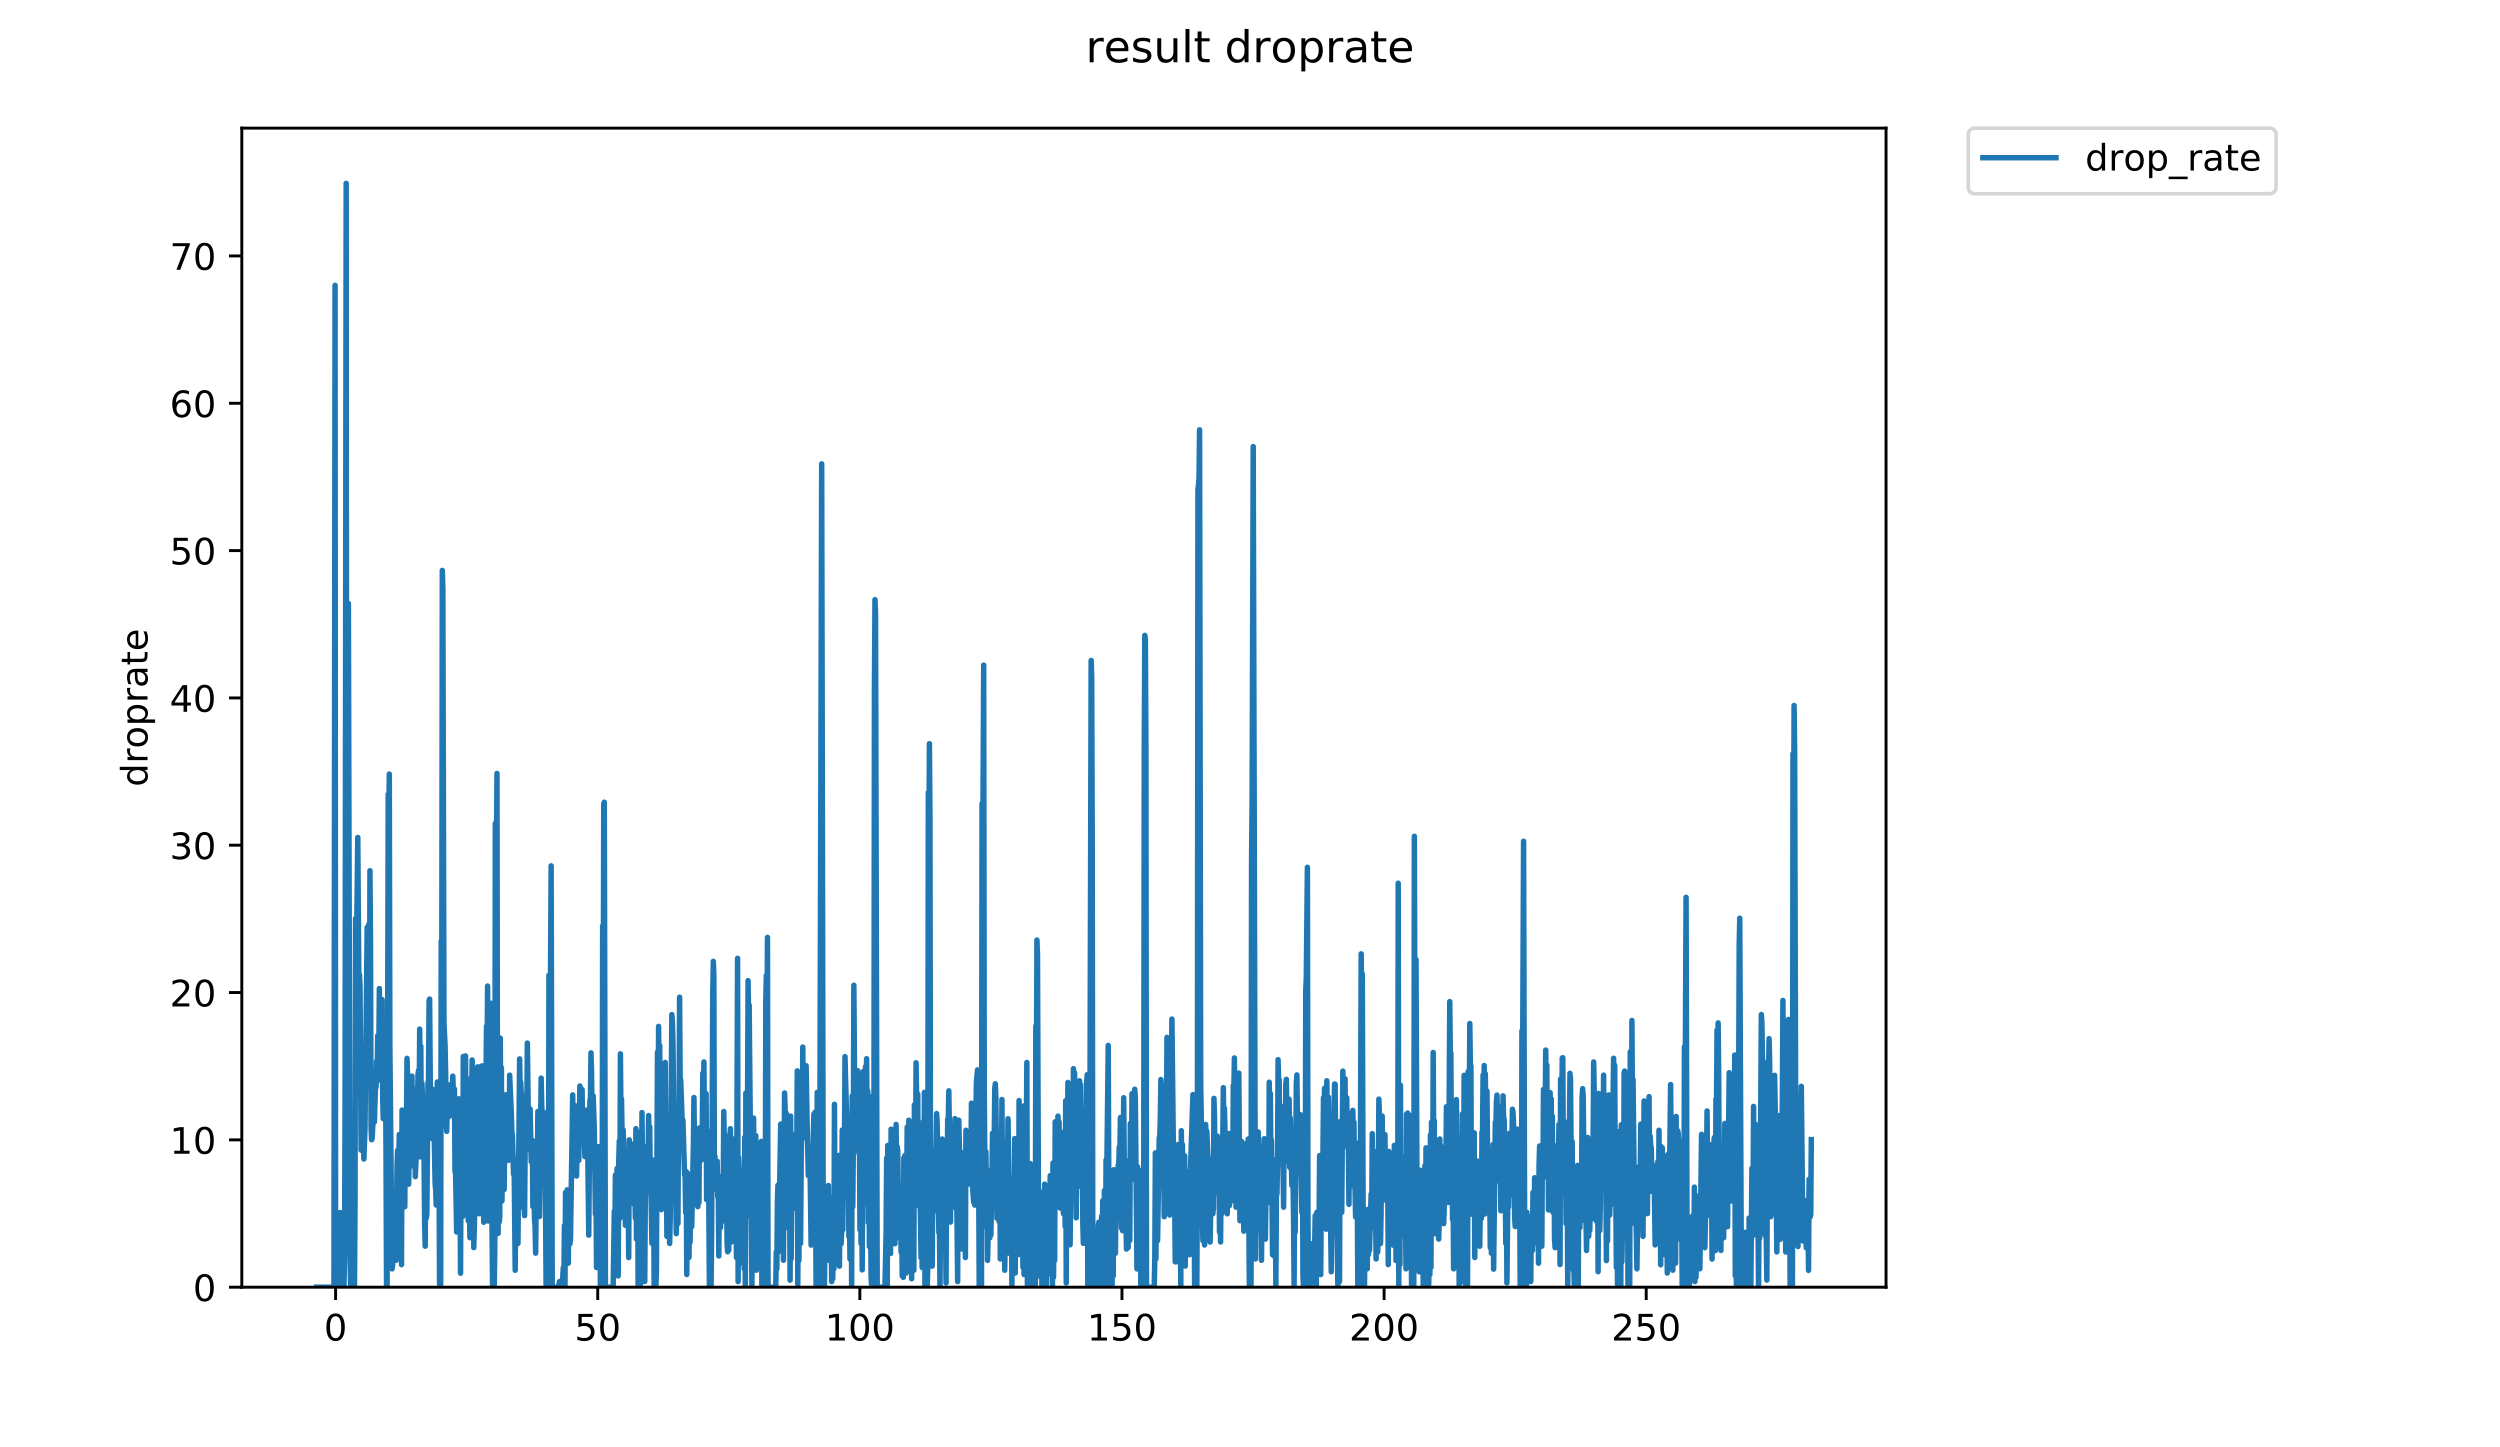 <?xml version="1.0" encoding="utf-8" standalone="no"?>
<!DOCTYPE svg PUBLIC "-//W3C//DTD SVG 1.1//EN"
  "http://www.w3.org/Graphics/SVG/1.1/DTD/svg11.dtd">
<!-- Created with matplotlib (https://matplotlib.org/) -->
<svg height="396pt" version="1.1" viewBox="0 0 684 396" width="684pt" xmlns="http://www.w3.org/2000/svg" xmlns:xlink="http://www.w3.org/1999/xlink">
 <defs>
  <style type="text/css">
*{stroke-linecap:butt;stroke-linejoin:round;}
  </style>
 </defs>
 <g id="figure_1">
  <g id="patch_1">
   <path d="M 0 396 
L 684 396 
L 684 0 
L 0 0 
z
" style="fill:#ffffff;"/>
  </g>
  <g id="axes_1">
   <g id="patch_2">
    <path d="M 66.159 352.174 
L 516.019 352.174 
L 516.019 35.062 
L 66.159 35.062 
z
" style="fill:#ffffff;"/>
   </g>
   <g id="matplotlib.axis_1">
    <g id="xtick_1">
     <g id="line2d_1">
      <defs>
       <path d="M 0 0 
L 0 3.5 
" id="mcf0b88e596" style="stroke:#000000;stroke-width:0.8;"/>
      </defs>
      <g>
       <use style="stroke:#000000;stroke-width:0.8;" x="91.821" xlink:href="#mcf0b88e596" y="352.174"/>
      </g>
     </g>
     <g id="text_1">
      <!-- 0 -->
      <defs>
       <path d="M 31.781 66.406 
Q 24.172 66.406 20.328 58.906 
Q 16.5 51.422 16.5 36.375 
Q 16.5 21.391 20.328 13.891 
Q 24.172 6.391 31.781 6.391 
Q 39.453 6.391 43.281 13.891 
Q 47.125 21.391 47.125 36.375 
Q 47.125 51.422 43.281 58.906 
Q 39.453 66.406 31.781 66.406 
z
M 31.781 74.219 
Q 44.047 74.219 50.516 64.516 
Q 56.984 54.828 56.984 36.375 
Q 56.984 17.969 50.516 8.266 
Q 44.047 -1.422 31.781 -1.422 
Q 19.531 -1.422 13.062 8.266 
Q 6.594 17.969 6.594 36.375 
Q 6.594 54.828 13.062 64.516 
Q 19.531 74.219 31.781 74.219 
z
" id="DejaVuSans-48"/>
      </defs>
      <g transform="translate(88.639 366.773)scale(0.1 -0.1)">
       <use xlink:href="#DejaVuSans-48"/>
      </g>
     </g>
    </g>
    <g id="xtick_2">
     <g id="line2d_2">
      <g>
       <use style="stroke:#000000;stroke-width:0.8;" x="163.537" xlink:href="#mcf0b88e596" y="352.174"/>
      </g>
     </g>
     <g id="text_2">
      <!-- 50 -->
      <defs>
       <path d="M 10.797 72.906 
L 49.516 72.906 
L 49.516 64.594 
L 19.828 64.594 
L 19.828 46.734 
Q 21.969 47.469 24.109 47.828 
Q 26.266 48.188 28.422 48.188 
Q 40.625 48.188 47.75 41.5 
Q 54.891 34.812 54.891 23.391 
Q 54.891 11.625 47.562 5.094 
Q 40.234 -1.422 26.906 -1.422 
Q 22.312 -1.422 17.547 -0.641 
Q 12.797 0.141 7.719 1.703 
L 7.719 11.625 
Q 12.109 9.234 16.797 8.062 
Q 21.484 6.891 26.703 6.891 
Q 35.156 6.891 40.078 11.328 
Q 45.016 15.766 45.016 23.391 
Q 45.016 31 40.078 35.438 
Q 35.156 39.891 26.703 39.891 
Q 22.75 39.891 18.812 39.016 
Q 14.891 38.141 10.797 36.281 
z
" id="DejaVuSans-53"/>
      </defs>
      <g transform="translate(157.175 366.773)scale(0.1 -0.1)">
       <use xlink:href="#DejaVuSans-53"/>
       <use x="63.623" xlink:href="#DejaVuSans-48"/>
      </g>
     </g>
    </g>
    <g id="xtick_3">
     <g id="line2d_3">
      <g>
       <use style="stroke:#000000;stroke-width:0.8;" x="235.254" xlink:href="#mcf0b88e596" y="352.174"/>
      </g>
     </g>
     <g id="text_3">
      <!-- 100 -->
      <defs>
       <path d="M 12.406 8.297 
L 28.516 8.297 
L 28.516 63.922 
L 10.984 60.406 
L 10.984 69.391 
L 28.422 72.906 
L 38.281 72.906 
L 38.281 8.297 
L 54.391 8.297 
L 54.391 0 
L 12.406 0 
z
" id="DejaVuSans-49"/>
      </defs>
      <g transform="translate(225.71 366.773)scale(0.1 -0.1)">
       <use xlink:href="#DejaVuSans-49"/>
       <use x="63.623" xlink:href="#DejaVuSans-48"/>
       <use x="127.246" xlink:href="#DejaVuSans-48"/>
      </g>
     </g>
    </g>
    <g id="xtick_4">
     <g id="line2d_4">
      <g>
       <use style="stroke:#000000;stroke-width:0.8;" x="306.97" xlink:href="#mcf0b88e596" y="352.174"/>
      </g>
     </g>
     <g id="text_4">
      <!-- 150 -->
      <g transform="translate(297.426 366.773)scale(0.1 -0.1)">
       <use xlink:href="#DejaVuSans-49"/>
       <use x="63.623" xlink:href="#DejaVuSans-53"/>
       <use x="127.246" xlink:href="#DejaVuSans-48"/>
      </g>
     </g>
    </g>
    <g id="xtick_5">
     <g id="line2d_5">
      <g>
       <use style="stroke:#000000;stroke-width:0.8;" x="378.687" xlink:href="#mcf0b88e596" y="352.174"/>
      </g>
     </g>
     <g id="text_5">
      <!-- 200 -->
      <defs>
       <path d="M 19.188 8.297 
L 53.609 8.297 
L 53.609 0 
L 7.328 0 
L 7.328 8.297 
Q 12.938 14.109 22.625 23.891 
Q 32.328 33.688 34.812 36.531 
Q 39.547 41.844 41.422 45.531 
Q 43.312 49.219 43.312 52.781 
Q 43.312 58.594 39.234 62.25 
Q 35.156 65.922 28.609 65.922 
Q 23.969 65.922 18.812 64.312 
Q 13.672 62.703 7.812 59.422 
L 7.812 69.391 
Q 13.766 71.781 18.938 73 
Q 24.125 74.219 28.422 74.219 
Q 39.75 74.219 46.484 68.547 
Q 53.219 62.891 53.219 53.422 
Q 53.219 48.922 51.531 44.891 
Q 49.859 40.875 45.406 35.406 
Q 44.188 33.984 37.641 27.219 
Q 31.109 20.453 19.188 8.297 
z
" id="DejaVuSans-50"/>
      </defs>
      <g transform="translate(369.143 366.773)scale(0.1 -0.1)">
       <use xlink:href="#DejaVuSans-50"/>
       <use x="63.623" xlink:href="#DejaVuSans-48"/>
       <use x="127.246" xlink:href="#DejaVuSans-48"/>
      </g>
     </g>
    </g>
    <g id="xtick_6">
     <g id="line2d_6">
      <g>
       <use style="stroke:#000000;stroke-width:0.8;" x="450.403" xlink:href="#mcf0b88e596" y="352.174"/>
      </g>
     </g>
     <g id="text_6">
      <!-- 250 -->
      <g transform="translate(440.859 366.773)scale(0.1 -0.1)">
       <use xlink:href="#DejaVuSans-50"/>
       <use x="63.623" xlink:href="#DejaVuSans-53"/>
       <use x="127.246" xlink:href="#DejaVuSans-48"/>
      </g>
     </g>
    </g>
   </g>
   <g id="matplotlib.axis_2">
    <g id="ytick_1">
     <g id="line2d_7">
      <defs>
       <path d="M 0 0 
L -3.5 0 
" id="md8a4fef64f" style="stroke:#000000;stroke-width:0.8;"/>
      </defs>
      <g>
       <use style="stroke:#000000;stroke-width:0.8;" x="66.159" xlink:href="#md8a4fef64f" y="352.174"/>
      </g>
     </g>
     <g id="text_7">
      <!-- 0 -->
      <g transform="translate(52.796 355.973)scale(0.1 -0.1)">
       <use xlink:href="#DejaVuSans-48"/>
      </g>
     </g>
    </g>
    <g id="ytick_2">
     <g id="line2d_8">
      <g>
       <use style="stroke:#000000;stroke-width:0.8;" x="66.159" xlink:href="#md8a4fef64f" y="311.867"/>
      </g>
     </g>
     <g id="text_8">
      <!-- 10 -->
      <g transform="translate(46.434 315.667)scale(0.1 -0.1)">
       <use xlink:href="#DejaVuSans-49"/>
       <use x="63.623" xlink:href="#DejaVuSans-48"/>
      </g>
     </g>
    </g>
    <g id="ytick_3">
     <g id="line2d_9">
      <g>
       <use style="stroke:#000000;stroke-width:0.8;" x="66.159" xlink:href="#md8a4fef64f" y="271.561"/>
      </g>
     </g>
     <g id="text_9">
      <!-- 20 -->
      <g transform="translate(46.434 275.36)scale(0.1 -0.1)">
       <use xlink:href="#DejaVuSans-50"/>
       <use x="63.623" xlink:href="#DejaVuSans-48"/>
      </g>
     </g>
    </g>
    <g id="ytick_4">
     <g id="line2d_10">
      <g>
       <use style="stroke:#000000;stroke-width:0.8;" x="66.159" xlink:href="#md8a4fef64f" y="231.254"/>
      </g>
     </g>
     <g id="text_10">
      <!-- 30 -->
      <defs>
       <path d="M 40.578 39.312 
Q 47.656 37.797 51.625 33 
Q 55.609 28.219 55.609 21.188 
Q 55.609 10.406 48.188 4.484 
Q 40.766 -1.422 27.094 -1.422 
Q 22.516 -1.422 17.656 -0.516 
Q 12.797 0.391 7.625 2.203 
L 7.625 11.719 
Q 11.719 9.328 16.594 8.109 
Q 21.484 6.891 26.812 6.891 
Q 36.078 6.891 40.938 10.547 
Q 45.797 14.203 45.797 21.188 
Q 45.797 27.641 41.281 31.266 
Q 36.766 34.906 28.719 34.906 
L 20.219 34.906 
L 20.219 43.016 
L 29.109 43.016 
Q 36.375 43.016 40.234 45.922 
Q 44.094 48.828 44.094 54.297 
Q 44.094 59.906 40.109 62.906 
Q 36.141 65.922 28.719 65.922 
Q 24.656 65.922 20.016 65.031 
Q 15.375 64.156 9.812 62.312 
L 9.812 71.094 
Q 15.438 72.656 20.344 73.438 
Q 25.25 74.219 29.594 74.219 
Q 40.828 74.219 47.359 69.109 
Q 53.906 64.016 53.906 55.328 
Q 53.906 49.266 50.438 45.094 
Q 46.969 40.922 40.578 39.312 
z
" id="DejaVuSans-51"/>
      </defs>
      <g transform="translate(46.434 235.053)scale(0.1 -0.1)">
       <use xlink:href="#DejaVuSans-51"/>
       <use x="63.623" xlink:href="#DejaVuSans-48"/>
      </g>
     </g>
    </g>
    <g id="ytick_5">
     <g id="line2d_11">
      <g>
       <use style="stroke:#000000;stroke-width:0.8;" x="66.159" xlink:href="#md8a4fef64f" y="190.947"/>
      </g>
     </g>
     <g id="text_11">
      <!-- 40 -->
      <defs>
       <path d="M 37.797 64.312 
L 12.891 25.391 
L 37.797 25.391 
z
M 35.203 72.906 
L 47.609 72.906 
L 47.609 25.391 
L 58.016 25.391 
L 58.016 17.188 
L 47.609 17.188 
L 47.609 0 
L 37.797 0 
L 37.797 17.188 
L 4.891 17.188 
L 4.891 26.703 
z
" id="DejaVuSans-52"/>
      </defs>
      <g transform="translate(46.434 194.747)scale(0.1 -0.1)">
       <use xlink:href="#DejaVuSans-52"/>
       <use x="63.623" xlink:href="#DejaVuSans-48"/>
      </g>
     </g>
    </g>
    <g id="ytick_6">
     <g id="line2d_12">
      <g>
       <use style="stroke:#000000;stroke-width:0.8;" x="66.159" xlink:href="#md8a4fef64f" y="150.641"/>
      </g>
     </g>
     <g id="text_12">
      <!-- 50 -->
      <g transform="translate(46.434 154.44)scale(0.1 -0.1)">
       <use xlink:href="#DejaVuSans-53"/>
       <use x="63.623" xlink:href="#DejaVuSans-48"/>
      </g>
     </g>
    </g>
    <g id="ytick_7">
     <g id="line2d_13">
      <g>
       <use style="stroke:#000000;stroke-width:0.8;" x="66.159" xlink:href="#md8a4fef64f" y="110.334"/>
      </g>
     </g>
     <g id="text_13">
      <!-- 60 -->
      <defs>
       <path d="M 33.016 40.375 
Q 26.375 40.375 22.484 35.828 
Q 18.609 31.297 18.609 23.391 
Q 18.609 15.531 22.484 10.953 
Q 26.375 6.391 33.016 6.391 
Q 39.656 6.391 43.531 10.953 
Q 47.406 15.531 47.406 23.391 
Q 47.406 31.297 43.531 35.828 
Q 39.656 40.375 33.016 40.375 
z
M 52.594 71.297 
L 52.594 62.312 
Q 48.875 64.062 45.094 64.984 
Q 41.312 65.922 37.594 65.922 
Q 27.828 65.922 22.672 59.328 
Q 17.531 52.734 16.797 39.406 
Q 19.672 43.656 24.016 45.922 
Q 28.375 48.188 33.594 48.188 
Q 44.578 48.188 50.953 41.516 
Q 57.328 34.859 57.328 23.391 
Q 57.328 12.156 50.688 5.359 
Q 44.047 -1.422 33.016 -1.422 
Q 20.359 -1.422 13.672 8.266 
Q 6.984 17.969 6.984 36.375 
Q 6.984 53.656 15.188 63.938 
Q 23.391 74.219 37.203 74.219 
Q 40.922 74.219 44.703 73.484 
Q 48.484 72.75 52.594 71.297 
z
" id="DejaVuSans-54"/>
      </defs>
      <g transform="translate(46.434 114.133)scale(0.1 -0.1)">
       <use xlink:href="#DejaVuSans-54"/>
       <use x="63.623" xlink:href="#DejaVuSans-48"/>
      </g>
     </g>
    </g>
    <g id="ytick_8">
     <g id="line2d_14">
      <g>
       <use style="stroke:#000000;stroke-width:0.8;" x="66.159" xlink:href="#md8a4fef64f" y="70.027"/>
      </g>
     </g>
     <g id="text_14">
      <!-- 70 -->
      <defs>
       <path d="M 8.203 72.906 
L 55.078 72.906 
L 55.078 68.703 
L 28.609 0 
L 18.312 0 
L 43.219 64.594 
L 8.203 64.594 
z
" id="DejaVuSans-55"/>
      </defs>
      <g transform="translate(46.434 73.826)scale(0.1 -0.1)">
       <use xlink:href="#DejaVuSans-55"/>
       <use x="63.623" xlink:href="#DejaVuSans-48"/>
      </g>
     </g>
    </g>
    <g id="text_15">
     <!-- droprate -->
     <defs>
      <path d="M 45.406 46.391 
L 45.406 75.984 
L 54.391 75.984 
L 54.391 0 
L 45.406 0 
L 45.406 8.203 
Q 42.578 3.328 38.25 0.953 
Q 33.938 -1.422 27.875 -1.422 
Q 17.969 -1.422 11.734 6.484 
Q 5.516 14.406 5.516 27.297 
Q 5.516 40.188 11.734 48.094 
Q 17.969 56 27.875 56 
Q 33.938 56 38.25 53.625 
Q 42.578 51.266 45.406 46.391 
z
M 14.797 27.297 
Q 14.797 17.391 18.875 11.75 
Q 22.953 6.109 30.078 6.109 
Q 37.203 6.109 41.297 11.75 
Q 45.406 17.391 45.406 27.297 
Q 45.406 37.203 41.297 42.844 
Q 37.203 48.484 30.078 48.484 
Q 22.953 48.484 18.875 42.844 
Q 14.797 37.203 14.797 27.297 
z
" id="DejaVuSans-100"/>
      <path d="M 41.109 46.297 
Q 39.594 47.172 37.812 47.578 
Q 36.031 48 33.891 48 
Q 26.266 48 22.188 43.047 
Q 18.109 38.094 18.109 28.812 
L 18.109 0 
L 9.078 0 
L 9.078 54.688 
L 18.109 54.688 
L 18.109 46.188 
Q 20.953 51.172 25.484 53.578 
Q 30.031 56 36.531 56 
Q 37.453 56 38.578 55.875 
Q 39.703 55.766 41.062 55.516 
z
" id="DejaVuSans-114"/>
      <path d="M 30.609 48.391 
Q 23.391 48.391 19.188 42.75 
Q 14.984 37.109 14.984 27.297 
Q 14.984 17.484 19.156 11.844 
Q 23.344 6.203 30.609 6.203 
Q 37.797 6.203 41.984 11.859 
Q 46.188 17.531 46.188 27.297 
Q 46.188 37.016 41.984 42.703 
Q 37.797 48.391 30.609 48.391 
z
M 30.609 56 
Q 42.328 56 49.016 48.375 
Q 55.719 40.766 55.719 27.297 
Q 55.719 13.875 49.016 6.219 
Q 42.328 -1.422 30.609 -1.422 
Q 18.844 -1.422 12.172 6.219 
Q 5.516 13.875 5.516 27.297 
Q 5.516 40.766 12.172 48.375 
Q 18.844 56 30.609 56 
z
" id="DejaVuSans-111"/>
      <path d="M 18.109 8.203 
L 18.109 -20.797 
L 9.078 -20.797 
L 9.078 54.688 
L 18.109 54.688 
L 18.109 46.391 
Q 20.953 51.266 25.266 53.625 
Q 29.594 56 35.594 56 
Q 45.562 56 51.781 48.094 
Q 58.016 40.188 58.016 27.297 
Q 58.016 14.406 51.781 6.484 
Q 45.562 -1.422 35.594 -1.422 
Q 29.594 -1.422 25.266 0.953 
Q 20.953 3.328 18.109 8.203 
z
M 48.688 27.297 
Q 48.688 37.203 44.609 42.844 
Q 40.531 48.484 33.406 48.484 
Q 26.266 48.484 22.188 42.844 
Q 18.109 37.203 18.109 27.297 
Q 18.109 17.391 22.188 11.75 
Q 26.266 6.109 33.406 6.109 
Q 40.531 6.109 44.609 11.75 
Q 48.688 17.391 48.688 27.297 
z
" id="DejaVuSans-112"/>
      <path d="M 34.281 27.484 
Q 23.391 27.484 19.188 25 
Q 14.984 22.516 14.984 16.5 
Q 14.984 11.719 18.141 8.906 
Q 21.297 6.109 26.703 6.109 
Q 34.188 6.109 38.703 11.406 
Q 43.219 16.703 43.219 25.484 
L 43.219 27.484 
z
M 52.203 31.203 
L 52.203 0 
L 43.219 0 
L 43.219 8.297 
Q 40.141 3.328 35.547 0.953 
Q 30.953 -1.422 24.312 -1.422 
Q 15.922 -1.422 10.953 3.297 
Q 6 8.016 6 15.922 
Q 6 25.141 12.172 29.828 
Q 18.359 34.516 30.609 34.516 
L 43.219 34.516 
L 43.219 35.406 
Q 43.219 41.609 39.141 45 
Q 35.062 48.391 27.688 48.391 
Q 23 48.391 18.547 47.266 
Q 14.109 46.141 10.016 43.891 
L 10.016 52.203 
Q 14.938 54.109 19.578 55.047 
Q 24.219 56 28.609 56 
Q 40.484 56 46.344 49.844 
Q 52.203 43.703 52.203 31.203 
z
" id="DejaVuSans-97"/>
      <path d="M 18.312 70.219 
L 18.312 54.688 
L 36.812 54.688 
L 36.812 47.703 
L 18.312 47.703 
L 18.312 18.016 
Q 18.312 11.328 20.141 9.422 
Q 21.969 7.516 27.594 7.516 
L 36.812 7.516 
L 36.812 0 
L 27.594 0 
Q 17.188 0 13.234 3.875 
Q 9.281 7.766 9.281 18.016 
L 9.281 47.703 
L 2.688 47.703 
L 2.688 54.688 
L 9.281 54.688 
L 9.281 70.219 
z
" id="DejaVuSans-116"/>
      <path d="M 56.203 29.594 
L 56.203 25.203 
L 14.891 25.203 
Q 15.484 15.922 20.484 11.062 
Q 25.484 6.203 34.422 6.203 
Q 39.594 6.203 44.453 7.469 
Q 49.312 8.734 54.109 11.281 
L 54.109 2.781 
Q 49.266 0.734 44.188 -0.344 
Q 39.109 -1.422 33.891 -1.422 
Q 20.797 -1.422 13.156 6.188 
Q 5.516 13.812 5.516 26.812 
Q 5.516 40.234 12.766 48.109 
Q 20.016 56 32.328 56 
Q 43.359 56 49.781 48.891 
Q 56.203 41.797 56.203 29.594 
z
M 47.219 32.234 
Q 47.125 39.594 43.094 43.984 
Q 39.062 48.391 32.422 48.391 
Q 24.906 48.391 20.391 44.141 
Q 15.875 39.891 15.188 32.172 
z
" id="DejaVuSans-101"/>
     </defs>
     <g transform="translate(40.354 215.236)rotate(-90)scale(0.1 -0.1)">
      <use xlink:href="#DejaVuSans-100"/>
      <use x="63.477" xlink:href="#DejaVuSans-114"/>
      <use x="104.559" xlink:href="#DejaVuSans-111"/>
      <use x="165.74" xlink:href="#DejaVuSans-112"/>
      <use x="229.217" xlink:href="#DejaVuSans-114"/>
      <use x="270.33" xlink:href="#DejaVuSans-97"/>
      <use x="331.609" xlink:href="#DejaVuSans-116"/>
      <use x="370.818" xlink:href="#DejaVuSans-101"/>
     </g>
    </g>
   </g>
   <g id="line2d_15">
    <path clip-path="url(#p9382b46225)" d="M 86.607 352.174 
L 91.369 352.174 
L 91.672 78.073 
L 91.823 352.174 
L 92.889 352.174 
L 93.04 331.771 
L 93.192 337.573 
L 93.344 332.999 
L 93.496 347.155 
L 93.648 341.859 
L 93.801 352.174 
L 94.106 352.174 
L 94.258 344.908 
L 94.411 301.168 
L 94.713 50.163 
L 94.864 306.054 
L 95.165 188.392 
L 95.316 165.105 
L 95.771 342.952 
L 95.922 352.174 
L 96.983 352.174 
L 97.134 329.054 
L 97.285 251.311 
L 97.437 255.361 
L 97.588 255.253 
L 97.891 229.133 
L 98.193 271.484 
L 98.344 266.687 
L 98.495 269.632 
L 98.797 314.689 
L 98.948 305.756 
L 99.25 312.794 
L 99.402 308.589 
L 99.553 317.108 
L 99.856 309.016 
L 100.461 253.724 
L 100.612 296.912 
L 100.915 252.857 
L 101.066 296.139 
L 101.217 238.23 
L 101.369 257.946 
L 101.519 308.547 
L 101.672 311.829 
L 101.824 311.561 
L 102.277 301.984 
L 102.428 307.003 
L 102.73 297.246 
L 102.882 297.456 
L 103.034 290.312 
L 103.185 295.86 
L 103.336 283.386 
L 103.487 285.254 
L 103.637 289.001 
L 103.788 270.477 
L 103.939 288.41 
L 104.091 274.646 
L 104.244 289.636 
L 104.546 273.489 
L 104.697 299.953 
L 104.849 306.065 
L 105 298.123 
L 105.152 304.19 
L 105.303 290.52 
L 105.454 292.991 
L 105.607 313.623 
L 105.759 352.174 
L 105.909 352.174 
L 106.212 217.306 
L 106.363 223.363 
L 106.515 211.793 
L 106.666 286.155 
L 107.272 347.17 
L 107.425 346.055 
L 107.576 337.503 
L 107.728 337.16 
L 107.88 343.37 
L 108.184 330.293 
L 108.335 344.846 
L 108.639 318.713 
L 108.79 314.724 
L 109.092 317.427 
L 109.243 310.398 
L 109.544 316.621 
L 109.695 318.908 
L 109.847 346.015 
L 109.999 303.714 
L 110.15 328.283 
L 110.452 325.87 
L 110.603 312.332 
L 110.754 330.168 
L 110.905 303.868 
L 111.056 312.022 
L 111.207 307.647 
L 111.358 289.569 
L 111.509 294.654 
L 111.811 323.99 
L 111.962 314.338 
L 112.113 319.294 
L 112.264 311.519 
L 112.415 294.98 
L 112.566 318.167 
L 112.716 294.427 
L 112.868 316.406 
L 113.019 297.737 
L 113.17 304.208 
L 113.321 315.743 
L 113.471 310.665 
L 113.622 321.944 
L 114.073 311.79 
L 114.376 293.825 
L 114.527 292.832 
L 114.678 302.614 
L 114.829 281.57 
L 114.979 316.518 
L 115.129 286.225 
L 115.28 310.705 
L 115.43 296.311 
L 115.581 300.191 
L 115.733 307.132 
L 115.884 301.212 
L 116.185 335.121 
L 116.336 340.956 
L 116.487 312.37 
L 116.638 333.22 
L 116.788 332.04 
L 117.089 296.699 
L 117.24 295.366 
L 117.391 273.886 
L 117.542 273.338 
L 117.843 311.092 
L 117.993 305.666 
L 118.144 311.48 
L 118.295 297.967 
L 118.445 302.178 
L 118.596 300.826 
L 118.898 315.778 
L 119.048 323.882 
L 119.199 325.406 
L 119.349 329.695 
L 119.5 328.51 
L 119.651 296.031 
L 119.801 305.622 
L 119.952 302.178 
L 120.103 311.597 
L 120.255 351.006 
L 120.412 352.174 
L 120.565 352.174 
L 120.716 257.403 
L 120.866 271.948 
L 121.017 156.066 
L 121.168 161.288 
L 121.469 279.908 
L 121.771 286.091 
L 121.922 293.264 
L 122.072 306.873 
L 122.223 309.542 
L 122.374 301.016 
L 122.524 300.578 
L 122.675 304.254 
L 122.826 302.953 
L 122.977 305.414 
L 123.127 296.806 
L 123.278 303.001 
L 123.428 303.294 
L 123.579 304.116 
L 123.88 294.427 
L 124.031 298.303 
L 124.182 298.406 
L 124.336 297.952 
L 124.487 320.546 
L 124.64 320.756 
L 124.941 337.088 
L 125.092 335.138 
L 125.242 312.217 
L 125.393 329.352 
L 125.544 300.628 
L 125.695 328.168 
L 125.847 323.384 
L 125.999 348.346 
L 126.15 314.302 
L 126.301 319.294 
L 126.451 309.501 
L 126.602 332.833 
L 126.753 289.062 
L 126.904 309.237 
L 127.055 291.115 
L 127.209 320.004 
L 127.361 288.895 
L 127.513 306.704 
L 127.663 296.472 
L 127.814 313.842 
L 127.965 311.092 
L 128.115 333.994 
L 128.266 317.327 
L 128.568 338.635 
L 128.719 334.046 
L 128.87 294.925 
L 129.022 305.459 
L 129.173 290.015 
L 129.324 313.603 
L 129.475 301.501 
L 129.626 341.343 
L 129.928 330.147 
L 130.079 308.714 
L 130.231 309.787 
L 130.382 302.756 
L 130.533 311.171 
L 130.684 291.888 
L 130.835 318.939 
L 130.986 317.36 
L 131.137 332.079 
L 131.287 296.859 
L 131.59 291.791 
L 131.741 320.872 
L 131.892 291.618 
L 132.043 324.323 
L 132.194 310.557 
L 132.345 334.397 
L 132.647 316.621 
L 132.798 315.883 
L 133.102 280.774 
L 133.253 291.946 
L 133.404 269.781 
L 133.555 334.063 
L 133.706 323.632 
L 133.857 325.484 
L 134.008 293.49 
L 134.159 306.485 
L 134.311 274.484 
L 134.614 335.3 
L 134.765 352.174 
L 135.219 352.174 
L 135.37 342.187 
L 135.521 225.276 
L 135.672 232.375 
L 135.824 233.512 
L 135.975 211.623 
L 136.126 322.804 
L 136.277 337.461 
L 136.428 323.936 
L 136.578 334.363 
L 136.729 332.815 
L 136.88 284.028 
L 137.03 313.418 
L 137.181 292.102 
L 137.332 328.578 
L 137.482 318.456 
L 137.633 325.432 
L 137.783 314.968 
L 137.934 325.432 
L 138.235 301.452 
L 138.386 299.516 
L 138.688 312.832 
L 138.839 310.824 
L 139.141 317.46 
L 139.292 313.879 
L 139.443 294.151 
L 139.896 304.732 
L 140.047 309.665 
L 140.199 310.755 
L 140.502 321.288 
L 140.654 317.175 
L 140.956 347.541 
L 141.107 327.055 
L 141.258 324.763 
L 141.409 326.332 
L 141.562 323.848 
L 141.713 340.194 
L 142.166 289.716 
L 142.317 298.123 
L 142.468 296.085 
L 142.619 299.332 
L 142.77 299.567 
L 142.92 322.002 
L 143.072 310.517 
L 143.222 330.533 
L 143.373 328.965 
L 143.525 332.597 
L 143.677 313.566 
L 143.828 314.724 
L 143.979 300.39 
L 144.13 306.704 
L 144.282 285.38 
L 144.585 308.892 
L 144.736 312.408 
L 145.038 303.435 
L 145.34 317.879 
L 145.491 317.46 
L 145.642 311.983 
L 145.793 330.147 
L 145.944 315.497 
L 146.246 333.66 
L 146.397 335.541 
L 146.548 342.864 
L 146.85 313.329 
L 147.002 324.456 
L 147.153 304.116 
L 147.304 317.46 
L 147.455 315.461 
L 147.606 332.833 
L 148.059 294.98 
L 148.512 316.269 
L 148.663 304.208 
L 148.814 307.346 
L 148.965 317.394 
L 149.116 311.171 
L 149.42 352.174 
L 150.036 352.174 
L 150.187 266.851 
L 150.338 316.165 
L 150.791 236.902 
L 151.092 352.174 
L 152.757 352.174 
L 152.908 351.788 
L 153.06 350.643 
L 153.213 352.174 
L 153.364 351.014 
L 153.515 351.403 
L 153.666 352.174 
L 153.817 352.174 
L 154.12 346.805 
L 154.271 352.174 
L 154.423 335.3 
L 154.574 352.174 
L 154.726 326.282 
L 155.028 342.513 
L 155.179 325.535 
L 155.481 345.611 
L 155.632 331.692 
L 155.935 340.308 
L 156.087 338.713 
L 156.69 299.567 
L 156.841 313.529 
L 156.992 312.446 
L 157.143 321.229 
L 157.295 302.481 
L 157.445 315.391 
L 157.596 308.077 
L 157.748 321.761 
L 157.9 311.791 
L 158.05 316.165 
L 158.202 304.483 
L 158.354 317.493 
L 158.657 297.123 
L 158.808 297.789 
L 158.959 307.775 
L 159.111 298.714 
L 159.263 298.1 
L 159.415 311.021 
L 159.567 303.714 
L 159.718 312.944 
L 159.87 310.597 
L 160.022 316.44 
L 160.174 313.86 
L 160.478 303.714 
L 160.63 312.598 
L 160.781 312.56 
L 161.085 337.93 
L 161.388 301.07 
L 161.54 300.637 
L 161.692 288.067 
L 161.843 293.047 
L 161.995 308.371 
L 162.298 299.818 
L 162.602 309.057 
L 162.905 332.194 
L 163.057 323.028 
L 163.209 346.79 
L 163.361 329.504 
L 163.513 335.652 
L 163.665 314.098 
L 163.816 313.714 
L 163.968 332.541 
L 164.12 329.336 
L 164.272 352.174 
L 164.732 352.174 
L 164.884 253.33 
L 165.036 284.996 
L 165.187 219.881 
L 165.339 219.485 
L 165.642 352.174 
L 167.765 352.174 
L 168.069 331.425 
L 168.221 339.879 
L 168.373 321.494 
L 168.526 336.465 
L 168.678 339.914 
L 168.83 319.7 
L 168.982 324.044 
L 169.134 349.103 
L 169.286 317.977 
L 169.437 312.137 
L 169.589 333.328 
L 169.741 288.33 
L 169.892 306.021 
L 170.044 300.637 
L 170.347 320.068 
L 170.499 309.139 
L 170.65 314.338 
L 170.802 324.509 
L 170.953 320.902 
L 171.105 335.235 
L 171.256 334.867 
L 171.559 324.513 
L 171.711 333.695 
L 171.862 324.323 
L 172.013 344.074 
L 172.165 311.867 
L 172.469 328.306 
L 172.772 317.175 
L 172.923 326.381 
L 173.228 314.243 
L 173.379 329.374 
L 173.53 312.907 
L 173.832 333.274 
L 173.983 308.809 
L 174.134 338.997 
L 174.284 333.994 
L 174.435 313.03 
L 174.586 352.174 
L 174.738 319.066 
L 174.889 345.991 
L 175.041 321.464 
L 175.192 352.174 
L 175.343 309.624 
L 175.494 345.991 
L 175.645 304.392 
L 175.949 335.715 
L 176.1 317.879 
L 176.251 316.94 
L 176.402 350.628 
L 176.553 328.237 
L 176.704 323.218 
L 176.856 322.86 
L 177.007 325.174 
L 177.158 313.529 
L 177.309 318.521 
L 177.46 305.207 
L 177.612 317.46 
L 177.763 308.203 
L 177.914 323.577 
L 178.065 323.632 
L 178.367 340.171 
L 178.518 317.36 
L 178.669 322.903 
L 178.821 324.178 
L 178.972 352.174 
L 179.435 352.174 
L 179.587 347.911 
L 179.889 287.822 
L 180.041 309.016 
L 180.192 280.818 
L 180.344 301.743 
L 180.494 286.028 
L 180.646 310.864 
L 180.797 293.876 
L 180.948 330.94 
L 181.099 313.18 
L 181.25 329.824 
L 181.402 328.601 
L 181.704 295.86 
L 181.855 305.845 
L 182.007 290.696 
L 182.158 315.848 
L 182.309 314.302 
L 182.46 338.262 
L 182.612 319.003 
L 182.763 337.889 
L 182.914 322.446 
L 183.064 326.644 
L 183.216 340.206 
L 183.367 334.028 
L 183.82 277.589 
L 183.971 279.591 
L 184.122 285.318 
L 184.425 314.062 
L 184.576 319.326 
L 184.727 314.375 
L 185.03 337.531 
L 185.332 311.636 
L 185.483 334.751 
L 185.634 307.389 
L 185.785 307.647 
L 185.935 272.83 
L 186.087 295.529 
L 186.238 295.475 
L 186.691 308.119 
L 186.842 306.442 
L 187.295 321.347 
L 187.448 321.848 
L 187.599 331.751 
L 187.75 320.546 
L 187.901 348.696 
L 188.052 320.902 
L 188.203 333.22 
L 188.354 330.94 
L 188.505 344.066 
L 188.657 332.597 
L 188.808 339.82 
L 188.96 329.032 
L 189.262 335.604 
L 189.715 313.068 
L 189.865 300.29 
L 190.016 314.266 
L 190.167 312.37 
L 190.319 329.461 
L 190.47 315.039 
L 190.621 318.939 
L 190.772 317.714 
L 190.922 330.147 
L 191.074 321.347 
L 191.225 329.076 
L 191.377 308.589 
L 191.528 310.557 
L 191.831 317.427 
L 191.981 310.011 
L 192.132 310.665 
L 192.282 293.652 
L 192.433 301.403 
L 192.583 290.551 
L 192.734 306.01 
L 192.885 301.016 
L 193.035 307.26 
L 193.186 299.231 
L 193.337 328.214 
L 193.488 326.668 
L 193.79 309.542 
L 194.091 352.174 
L 194.551 352.174 
L 194.703 336.834 
L 195.007 272.252 
L 195.158 263.031 
L 195.31 267.176 
L 195.462 324.841 
L 195.613 316.406 
L 195.765 325.277 
L 195.917 319.098 
L 196.069 321.761 
L 196.219 317.714 
L 196.37 327.346 
L 196.52 326.595 
L 196.67 343.631 
L 196.821 321.886 
L 196.971 326.232 
L 197.122 335.881 
L 197.272 330.062 
L 197.423 334.346 
L 197.875 324.684 
L 198.026 304.116 
L 198.176 312.643 
L 198.328 310.517 
L 198.479 326.282 
L 198.781 325.82 
L 198.932 340.206 
L 199.082 342.494 
L 199.233 321.557 
L 199.383 342.097 
L 199.685 311.906 
L 199.836 308.809 
L 200.137 339.784 
L 200.592 325.123 
L 200.743 339.397 
L 200.894 323.882 
L 201.044 328.943 
L 201.195 311.48 
L 201.496 344.043 
L 201.798 262.2 
L 201.949 350.636 
L 202.101 316.689 
L 202.252 321.229 
L 202.402 345.605 
L 202.554 322.446 
L 202.705 332.541 
L 202.856 320.932 
L 203.161 345.218 
L 203.315 338.131 
L 203.465 320.902 
L 203.616 347.141 
L 203.767 311.132 
L 203.917 352.174 
L 204.068 299.027 
L 204.218 332.796 
L 204.52 305.279 
L 204.671 268.315 
L 204.821 278.149 
L 204.972 274.975 
L 205.274 307.389 
L 205.727 352.174 
L 205.878 307.992 
L 206.029 332.541 
L 206.182 305.902 
L 206.333 327.804 
L 206.483 312.643 
L 206.634 329.308 
L 206.785 310.705 
L 206.935 347.528 
L 207.086 315.778 
L 207.387 345.973 
L 207.539 324.456 
L 207.69 338.235 
L 207.84 320.394 
L 207.991 317.78 
L 208.142 331.633 
L 208.292 312.293 
L 208.443 351.787 
L 208.593 333.571 
L 208.744 350.589 
L 208.896 352.174 
L 209.214 352.174 
L 209.368 339.676 
L 209.522 273.684 
L 209.676 266.859 
L 209.828 287.745 
L 209.981 256.479 
L 210.131 352.174 
L 212.243 352.174 
L 212.394 342.504 
L 212.545 347.16 
L 212.696 328.92 
L 212.846 324.27 
L 212.997 342.485 
L 213.599 307.561 
L 213.75 333.184 
L 214.203 321.347 
L 214.353 344.81 
L 214.656 299.035 
L 214.807 303.095 
L 214.957 321.615 
L 215.108 304.504 
L 215.259 312.332 
L 215.41 307.775 
L 215.56 335.493 
L 215.712 335.974 
L 216.013 314.544 
L 216.165 350.255 
L 216.315 305.369 
L 216.466 344.43 
L 216.767 310.277 
L 216.918 328.965 
L 217.069 324.27 
L 217.219 324.684 
L 217.371 330.574 
L 217.523 327.944 
L 217.675 311.867 
L 217.826 325.149 
L 217.977 318.199 
L 218.128 292.991 
L 218.279 351.402 
L 218.43 315.883 
L 218.581 344.832 
L 218.883 307.389 
L 219.034 340.217 
L 219.336 300.003 
L 219.487 311.636 
L 219.638 286.478 
L 219.79 304.913 
L 220.095 311.217 
L 220.398 305.163 
L 220.549 291.58 
L 220.855 309.002 
L 221.16 321.639 
L 221.313 318.139 
L 221.465 318.872 
L 221.616 317.862 
L 221.919 340.647 
L 222.071 323.246 
L 222.222 330.96 
L 222.526 310.148 
L 222.679 304.799 
L 222.83 305.889 
L 222.982 304.327 
L 223.287 352.174 
L 223.438 345.251 
L 223.59 298.867 
L 223.744 344.751 
L 223.899 352.174 
L 224.205 352.174 
L 224.813 126.919 
L 225.266 352.174 
L 225.418 334.867 
L 225.57 352.174 
L 225.722 334.867 
L 225.874 341.415 
L 226.026 342.586 
L 226.177 335.604 
L 226.329 339.494 
L 226.482 340.308 
L 226.633 324.35 
L 226.936 344.867 
L 227.088 327.559 
L 227.24 340.251 
L 227.392 337.232 
L 227.544 350.637 
L 227.695 330.595 
L 227.847 349.873 
L 228 334.149 
L 228.151 347.189 
L 228.303 302.128 
L 228.455 335.668 
L 228.607 325.252 
L 228.759 332.213 
L 228.91 326.489 
L 229.062 334.448 
L 229.212 321.229 
L 229.364 332.559 
L 229.516 316.124 
L 229.668 346.422 
L 229.82 327.151 
L 229.972 339.122 
L 230.124 340.297 
L 230.277 336.921 
L 230.429 309.18 
L 230.582 336.48 
L 230.734 314.903 
L 230.885 317.879 
L 231.038 313.932 
L 231.189 289.099 
L 231.493 300.637 
L 231.645 305.252 
L 231.796 321.79 
L 231.948 324.789 
L 232.099 320.636 
L 232.251 338.315 
L 232.403 331.041 
L 232.554 344.475 
L 232.857 322.118 
L 233.009 351.789 
L 233.161 299.868 
L 233.312 330.189 
L 233.463 314.302 
L 233.615 269.563 
L 233.918 310.091 
L 234.069 293.161 
L 234.373 312.748 
L 234.677 292.945 
L 234.981 315.497 
L 235.133 310.755 
L 235.285 336.45 
L 235.437 325.662 
L 235.589 340.251 
L 235.74 317.626 
L 235.891 347.437 
L 236.194 293.161 
L 236.498 329.12 
L 236.802 291.849 
L 236.953 295.637 
L 237.106 289.662 
L 237.258 312.71 
L 237.409 298.56 
L 237.561 334.499 
L 237.712 299.768 
L 237.865 341.074 
L 238.018 308.702 
L 238.322 348.846 
L 238.482 352.174 
L 238.94 352.174 
L 239.091 330.21 
L 239.243 188.789 
L 239.395 164.076 
L 239.546 167.915 
L 240.002 352.174 
L 242.131 352.174 
L 242.435 337.203 
L 242.587 316.858 
L 242.739 352.174 
L 242.891 313.403 
L 243.043 336.465 
L 243.195 332.811 
L 243.347 317.626 
L 243.65 342.952 
L 243.802 308.933 
L 243.953 322.06 
L 244.105 322.972 
L 244.256 335.652 
L 244.408 315.217 
L 244.561 317.308 
L 244.864 340.263 
L 245.168 307.645 
L 245.32 323.384 
L 245.471 313.75 
L 245.624 314.938 
L 245.776 327.583 
L 245.928 326.479 
L 246.08 337.587 
L 246.232 338.751 
L 246.382 324.323 
L 246.534 342.541 
L 246.686 326.046 
L 246.838 349.1 
L 246.99 324.535 
L 247.141 349.479 
L 247.293 316.79 
L 247.445 327.606 
L 247.597 316.124 
L 247.901 348.321 
L 248.205 308.371 
L 248.356 327.583 
L 248.661 306.493 
L 248.811 328.965 
L 249.115 318.297 
L 249.268 324.258 
L 249.42 349.871 
L 249.572 311.021 
L 249.875 323.384 
L 250.027 347.563 
L 250.18 302.271 
L 250.332 327.27 
L 250.484 321.464 
L 250.635 290.769 
L 250.938 310.252 
L 251.091 299.351 
L 251.242 329.867 
L 251.394 322.944 
L 251.546 324.151 
L 251.697 323.99 
L 252.001 344.12 
L 252.152 317.007 
L 252.304 346.81 
L 252.609 306.877 
L 252.761 346.032 
L 252.913 298.867 
L 253.065 352.174 
L 253.682 352.174 
L 253.834 346.8 
L 253.985 216.793 
L 254.137 236.792 
L 254.289 203.473 
L 254.441 224.87 
L 254.593 332.559 
L 254.745 328.78 
L 254.896 334.817 
L 255.048 346.416 
L 255.2 326.071 
L 255.352 326.863 
L 255.504 331.445 
L 255.656 331.101 
L 255.96 315.671 
L 256.112 313.86 
L 256.264 304.686 
L 256.416 307.687 
L 256.872 337.217 
L 257.024 336.051 
L 257.176 352.174 
L 257.479 313.255 
L 257.63 316.269 
L 257.782 311.636 
L 257.933 314.76 
L 258.235 330.574 
L 258.386 321.674 
L 258.537 339.047 
L 258.688 335.525 
L 258.838 351.014 
L 258.99 314.634 
L 259.142 320.373 
L 259.293 306.231 
L 259.444 307.003 
L 259.595 298.458 
L 259.898 318.713 
L 260.048 334.363 
L 260.2 316.44 
L 260.351 327.127 
L 260.503 310.903 
L 260.656 322.402 
L 260.958 310.903 
L 261.109 314.653 
L 261.26 306.054 
L 261.562 330.636 
L 261.713 322.332 
L 262.015 350.636 
L 262.167 312.522 
L 262.318 306.485 
L 262.62 318.876 
L 262.922 315.217 
L 263.224 341.73 
L 263.375 316.234 
L 263.526 339.035 
L 263.677 320.872 
L 263.827 341.72 
L 263.979 328.668 
L 264.13 344.051 
L 264.281 309.237 
L 264.432 321.288 
L 264.733 312.332 
L 265.035 323.963 
L 265.337 309.583 
L 265.487 321.586 
L 265.638 317.714 
L 265.789 301.839 
L 266.09 324.657 
L 266.392 328.928 
L 266.543 313.952 
L 266.694 329.717 
L 266.997 306.143 
L 267.147 296.085 
L 267.45 292.718 
L 267.601 316.689 
L 267.754 320.082 
L 267.912 352.174 
L 268.534 352.174 
L 268.685 219.876 
L 268.836 242.809 
L 269.138 181.973 
L 269.291 298.534 
L 269.593 335.557 
L 269.744 315.111 
L 269.895 327.031 
L 270.046 320.16 
L 270.197 344.832 
L 270.652 324.535 
L 270.803 338.674 
L 270.955 321.376 
L 271.106 337.944 
L 271.409 321.288 
L 271.56 310.051 
L 271.862 326.619 
L 272.164 297.841 
L 272.315 296.525 
L 272.466 300.34 
L 272.77 333.328 
L 272.921 326.071 
L 273.071 326.958 
L 273.223 320.191 
L 273.376 334.235 
L 273.528 312.982 
L 273.679 344.453 
L 273.83 313.842 
L 273.981 320.099 
L 274.132 300.826 
L 274.283 328.601 
L 274.433 334.363 
L 274.737 320.623 
L 274.888 347.532 
L 275.04 338.802 
L 275.191 340.592 
L 275.493 312.37 
L 275.645 317.846 
L 275.795 306.098 
L 276.249 342.926 
L 276.4 329.032 
L 276.552 334.516 
L 276.704 322.261 
L 276.855 351.788 
L 277.007 326.742 
L 277.159 328.419 
L 277.31 331.673 
L 277.46 330.879 
L 277.611 311.519 
L 277.762 348.31 
L 277.914 315.181 
L 278.216 335.557 
L 278.366 319.712 
L 278.667 343.26 
L 278.818 301.114 
L 278.969 333.976 
L 279.12 304.982 
L 279.427 332.708 
L 279.579 317.724 
L 279.881 346.759 
L 280.032 302.614 
L 280.184 348.719 
L 280.336 315.671 
L 280.489 314.938 
L 280.64 319.959 
L 280.792 311.445 
L 280.944 290.696 
L 281.096 352.174 
L 281.247 321.645 
L 281.399 352.174 
L 281.551 321.819 
L 281.703 340.647 
L 281.856 318.359 
L 282.007 352.174 
L 282.161 322.922 
L 282.313 352.174 
L 282.465 335.268 
L 282.619 337.418 
L 282.77 352.174 
L 283.248 352.174 
L 283.4 280.73 
L 283.552 299.433 
L 283.703 257.199 
L 283.855 261.196 
L 284.158 338.726 
L 284.463 347.207 
L 284.615 335.652 
L 284.767 349.487 
L 284.919 332.944 
L 285.07 352.174 
L 285.221 330.574 
L 285.372 352.174 
L 285.523 325.921 
L 285.674 350.242 
L 285.826 323.99 
L 285.977 352.174 
L 286.128 330.574 
L 286.281 352.174 
L 286.432 328.306 
L 286.583 348.703 
L 286.735 331.326 
L 286.886 345.997 
L 287.339 321.674 
L 287.49 342.899 
L 287.641 325.123 
L 287.792 327.441 
L 287.944 352.174 
L 288.095 318.199 
L 288.246 349.469 
L 288.398 330.738 
L 288.549 344.846 
L 288.7 306.916 
L 288.851 320.872 
L 289.003 321.258 
L 289.154 307.389 
L 289.306 317.341 
L 289.457 305.369 
L 289.608 316.655 
L 289.759 306.96 
L 289.91 325.87 
L 290.061 330.512 
L 290.212 320.872 
L 290.363 326.644 
L 290.514 323.577 
L 290.665 316.655 
L 290.816 329.098 
L 290.968 332.079 
L 291.118 309.665 
L 291.27 318.971 
L 291.42 335.541 
L 291.571 301.163 
L 291.722 351.014 
L 291.873 304.162 
L 292.024 319.681 
L 292.177 296.158 
L 292.328 326.046 
L 292.48 320.726 
L 292.631 322.06 
L 292.782 340.581 
L 293.087 307.132 
L 293.239 316.303 
L 293.541 314.338 
L 293.693 292.404 
L 293.845 308.413 
L 293.996 293.49 
L 294.147 302.37 
L 294.45 333.202 
L 294.751 308.379 
L 294.901 324.684 
L 295.053 308.714 
L 295.204 306.187 
L 295.355 295.698 
L 295.506 304.55 
L 295.656 296.752 
L 295.957 314.544 
L 296.108 304.894 
L 296.259 334.751 
L 296.41 340.194 
L 296.561 337.889 
L 296.712 328.214 
L 296.862 332.815 
L 297.013 313.068 
L 297.164 323.936 
L 297.315 296.085 
L 297.466 294.039 
L 297.617 352.174 
L 298.088 352.174 
L 298.389 236.68 
L 298.539 180.706 
L 298.69 185.228 
L 298.841 231.526 
L 298.991 352.174 
L 299.142 336.299 
L 299.294 351.789 
L 299.596 339.01 
L 299.897 345.979 
L 300.048 344.027 
L 300.198 338.997 
L 300.349 349.074 
L 300.5 335.138 
L 300.651 334.38 
L 300.802 352.174 
L 300.953 336.315 
L 301.104 346.355 
L 301.254 342.494 
L 301.404 332.777 
L 301.555 352.174 
L 301.705 328.533 
L 301.856 333.184 
L 302.007 349.077 
L 302.159 325.737 
L 302.461 352.174 
L 302.613 317.36 
L 302.764 325.535 
L 303.216 286.028 
L 303.368 325.535 
L 303.519 328.763 
L 303.671 341.81 
L 303.822 322.389 
L 303.972 352.174 
L 304.123 320.842 
L 304.274 351.787 
L 304.424 332.815 
L 304.575 349.074 
L 304.726 320.037 
L 304.877 331.653 
L 305.028 332.136 
L 305.179 342.882 
L 305.329 328.555 
L 305.48 325.896 
L 305.782 331.653 
L 305.934 318.777 
L 306.085 318.521 
L 306.237 313.823 
L 306.388 316.552 
L 306.54 305.77 
L 306.691 331.712 
L 306.843 336.021 
L 306.994 315.778 
L 307.145 336.731 
L 307.447 300.34 
L 307.748 335.959 
L 307.9 329.142 
L 308.052 332.541 
L 308.203 341.75 
L 308.354 327.418 
L 308.656 341.354 
L 308.958 317.427 
L 309.109 339.397 
L 309.26 307.389 
L 309.412 322.972 
L 309.563 322.031 
L 309.714 299.231 
L 309.864 308.077 
L 310.015 305.324 
L 310.166 309.97 
L 310.467 298.019 
L 310.618 300.34 
L 311.074 347.179 
L 311.226 319.224 
L 311.377 339.796 
L 311.528 321.199 
L 311.68 334.499 
L 311.832 320.252 
L 311.983 324.736 
L 312.134 352.174 
L 312.757 352.174 
L 312.912 331.794 
L 313.066 205.364 
L 313.218 173.843 
L 313.37 174.871 
L 313.522 204.664 
L 313.675 352.174 
L 315.802 352.174 
L 315.953 344.059 
L 316.104 315.426 
L 316.255 344.438 
L 316.406 323.577 
L 316.559 328.847 
L 316.709 339.421 
L 317.163 311.328 
L 317.315 310.903 
L 317.466 305.592 
L 317.617 295.366 
L 317.768 297.514 
L 318.222 319.035 
L 318.374 315.111 
L 318.525 332.889 
L 318.676 331.346 
L 318.827 317.007 
L 318.978 319.294 
L 319.129 311.983 
L 319.28 283.838 
L 319.431 286.415 
L 319.733 306.96 
L 319.884 328.191 
L 320.035 332.446 
L 320.186 313.916 
L 320.336 310.745 
L 320.638 278.819 
L 321.092 319.42 
L 321.394 328.965 
L 321.545 345.245 
L 321.696 321.674 
L 321.847 326.668 
L 321.998 345.225 
L 322.15 319.003 
L 322.303 313.155 
L 322.455 319.929 
L 322.606 332.833 
L 322.759 324.205 
L 322.911 323.768 
L 323.062 352.174 
L 323.213 309.36 
L 323.365 331.732 
L 323.516 313.143 
L 323.668 332.307 
L 323.82 318.167 
L 323.97 342.882 
L 324.121 316.234 
L 324.273 346.4 
L 324.574 324.35 
L 324.725 324.684 
L 324.876 324.323 
L 325.178 335.363 
L 325.33 320.546 
L 325.481 343.286 
L 325.632 322.474 
L 326.236 304.006 
L 326.389 299.501 
L 326.692 315.706 
L 326.844 352.174 
L 327.451 352.174 
L 327.602 320.068 
L 327.753 133.83 
L 327.904 132.847 
L 328.055 130.738 
L 328.206 117.599 
L 328.508 296.632 
L 328.659 305.324 
L 328.81 333.202 
L 328.961 332.484 
L 329.112 339.421 
L 329.263 327.418 
L 329.414 330.595 
L 329.566 340.636 
L 329.868 307.647 
L 330.02 312.832 
L 330.171 309.442 
L 330.473 316.518 
L 330.775 325.174 
L 330.928 325.354 
L 331.079 339.831 
L 331.532 317.075 
L 331.834 332.098 
L 331.984 330.491 
L 332.136 300.519 
L 332.288 305.548 
L 332.44 325.712 
L 332.591 321.674 
L 332.742 311.867 
L 332.893 319.003 
L 333.044 310.824 
L 333.345 326.57 
L 333.496 313.255 
L 333.648 337.103 
L 333.799 328.237 
L 333.95 339.796 
L 334.101 318.553 
L 334.251 332.059 
L 334.553 311.558 
L 334.704 297.58 
L 334.855 311.636 
L 335.007 303.236 
L 335.158 309.401 
L 335.462 324.43 
L 335.614 312.907 
L 335.765 332.098 
L 336.218 310.132 
L 336.37 329.846 
L 336.521 322.06 
L 336.673 328.082 
L 336.826 316.193 
L 336.977 328.601 
L 337.279 320.872 
L 337.43 296.965 
L 337.58 298.69 
L 337.731 289.449 
L 337.882 306.275 
L 338.034 307.261 
L 338.186 330.293 
L 338.488 320.455 
L 338.639 301.065 
L 338.79 304.346 
L 338.941 293.602 
L 339.243 333.994 
L 339.394 314.607 
L 339.545 330.574 
L 339.698 312.289 
L 339.849 314.375 
L 340.151 325.56 
L 340.304 336.848 
L 340.454 325.484 
L 340.605 335.557 
L 340.756 320.037 
L 340.907 318.971 
L 341.06 327.746 
L 341.212 312.635 
L 341.363 321.615 
L 341.514 311.636 
L 341.82 352.174 
L 342.276 352.174 
L 342.427 235.192 
L 342.578 219.622 
L 342.879 122.182 
L 343.483 344.445 
L 343.633 325.045 
L 343.786 336.848 
L 343.938 329.91 
L 344.089 312.022 
L 344.24 309.705 
L 344.391 313.842 
L 344.541 323.522 
L 344.692 321.586 
L 344.843 332.815 
L 344.993 321.199 
L 345.144 344.825 
L 345.296 327.63 
L 345.598 338.648 
L 345.749 332.079 
L 345.9 311.558 
L 346.051 336.701 
L 346.202 339.022 
L 346.505 316.79 
L 346.807 326.79 
L 346.958 315.039 
L 347.109 328.965 
L 347.26 296.085 
L 347.411 310.398 
L 347.562 299.129 
L 347.712 316.94 
L 347.863 311.906 
L 348.165 343.303 
L 348.468 331.001 
L 348.618 343.672 
L 348.769 317.293 
L 348.921 323.329 
L 349.072 352.174 
L 349.224 327.103 
L 349.375 326.693 
L 349.527 318.329 
L 349.679 289.927 
L 349.83 295.86 
L 349.981 295.42 
L 350.133 318.393 
L 350.284 302.418 
L 350.435 307.303 
L 350.586 303.481 
L 350.737 315.461 
L 350.888 307.732 
L 351.193 330.293 
L 351.344 307.56 
L 351.646 317.813 
L 351.797 296.472 
L 351.948 295.312 
L 352.099 311.906 
L 352.25 307.389 
L 352.402 309.524 
L 352.553 313.879 
L 352.703 300.727 
L 352.855 319.357 
L 353.006 305.8 
L 353.459 324.35 
L 353.61 321.674 
L 353.761 322.681 
L 353.912 332.522 
L 354.063 351.788 
L 354.214 325.097 
L 354.365 337.117 
L 354.668 296.459 
L 354.82 294.099 
L 355.122 315.426 
L 355.273 310.517 
L 355.575 318.199 
L 355.726 304.937 
L 356.18 331.673 
L 356.331 305.324 
L 356.482 348.506 
L 356.633 352.174 
L 357.097 352.174 
L 357.249 271.025 
L 357.401 267.641 
L 357.705 237.287 
L 357.857 333.346 
L 358.01 352.174 
L 358.161 342.541 
L 358.312 351.015 
L 358.464 352.174 
L 358.616 351.407 
L 358.768 340.658 
L 358.92 347.952 
L 359.072 340.263 
L 359.224 341.042 
L 359.376 347.568 
L 359.528 342.55 
L 359.679 342.174 
L 359.832 332.615 
L 359.984 333.783 
L 360.136 352.174 
L 360.287 331.712 
L 360.59 335.62 
L 360.741 332.608 
L 360.892 336.731 
L 361.044 316.159 
L 361.196 326.887 
L 361.348 348.719 
L 361.5 327.199 
L 361.652 331.848 
L 361.804 330.98 
L 362.107 300.302 
L 362.259 304.006 
L 362.41 297.737 
L 362.561 318.134 
L 362.712 321.79 
L 362.863 336.315 
L 363.014 295.698 
L 363.165 308.85 
L 363.317 301.791 
L 363.468 300.203 
L 363.62 312.794 
L 363.772 306.537 
L 363.924 334.149 
L 364.075 336.761 
L 364.227 347.948 
L 364.531 321.877 
L 364.682 317.944 
L 364.834 317.912 
L 365.136 296.579 
L 365.288 296.632 
L 365.439 314.302 
L 365.59 316.552 
L 366.043 352.174 
L 366.194 319.681 
L 366.345 330.104 
L 366.495 350.627 
L 366.646 306.873 
L 366.797 312.794 
L 367.099 331.692 
L 367.402 293.058 
L 367.554 308.329 
L 367.705 311.171 
L 367.856 309.746 
L 368.007 295.147 
L 368.159 313.366 
L 368.31 302.803 
L 368.463 300.351 
L 368.614 311.867 
L 368.766 314.098 
L 368.918 314.483 
L 369.07 329.526 
L 369.222 310.332 
L 369.526 324.562 
L 369.678 304.528 
L 369.83 312.982 
L 370.133 303.806 
L 370.286 311.445 
L 370.437 307.046 
L 370.589 323.356 
L 370.74 325.277 
L 370.893 332.98 
L 371.195 312.794 
L 371.346 326.693 
L 371.502 352.174 
L 371.967 352.174 
L 372.118 338.235 
L 372.42 260.972 
L 372.571 273.414 
L 372.722 266.464 
L 373.024 352.174 
L 373.175 335.203 
L 373.326 352.174 
L 373.477 338.249 
L 373.628 343.672 
L 373.779 334.801 
L 373.931 335.652 
L 374.082 347.15 
L 374.233 330.899 
L 374.384 343.277 
L 374.535 340.603 
L 374.686 342.126 
L 375.14 326.693 
L 375.291 335.974 
L 375.442 310.172 
L 375.594 329.395 
L 376.047 315.497 
L 376.198 327.441 
L 376.349 330.574 
L 376.5 344.445 
L 376.651 315.039 
L 376.953 342.531 
L 377.255 300.727 
L 377.406 305.027 
L 377.557 315.987 
L 377.709 340.24 
L 377.86 332.079 
L 378.011 306.187 
L 378.163 305.342 
L 378.466 328.26 
L 378.617 312.022 
L 378.768 326.693 
L 378.919 310.438 
L 379.07 323.936 
L 379.221 325.535 
L 379.372 328.578 
L 379.524 328.736 
L 379.675 321.732 
L 379.826 345.991 
L 379.977 315.039 
L 380.128 318.101 
L 380.279 332.852 
L 380.584 330.698 
L 380.735 336.375 
L 380.887 326.79 
L 381.192 340.68 
L 381.342 332.87 
L 381.494 313.366 
L 381.646 338.355 
L 381.797 316.234 
L 381.949 344.874 
L 382.1 315.497 
L 382.403 344.09 
L 382.555 241.649 
L 382.707 352.174 
L 382.859 303.469 
L 383.012 346.067 
L 383.164 296.949 
L 383.316 338.368 
L 383.468 317.341 
L 383.62 333.328 
L 383.926 316.565 
L 384.078 330.698 
L 384.229 322.089 
L 384.381 332.944 
L 384.532 331.326 
L 384.683 347.155 
L 384.835 304.822 
L 384.986 336.021 
L 385.139 304.528 
L 385.29 330.657 
L 385.442 327.63 
L 385.594 305.118 
L 385.896 327.804 
L 386.048 331.712 
L 386.202 352.174 
L 386.816 352.174 
L 386.968 228.802 
L 387.119 279.522 
L 387.421 262.518 
L 387.725 336.036 
L 387.877 336.761 
L 388.027 347.145 
L 388.18 324.945 
L 388.333 347.983 
L 388.484 320.16 
L 388.635 339.409 
L 388.938 335.203 
L 389.09 334.149 
L 389.243 325.354 
L 389.394 352.174 
L 389.545 322.86 
L 389.696 352.174 
L 389.847 318.939 
L 389.999 349.482 
L 390.151 314.062 
L 390.302 351.021 
L 390.454 321.021 
L 390.606 352.174 
L 390.757 327.103 
L 390.908 351.402 
L 391.059 318.585 
L 391.211 348.706 
L 391.362 310.517 
L 391.513 346.759 
L 391.664 307.003 
L 391.967 337.503 
L 392.118 287.962 
L 392.268 314.266 
L 392.42 306.617 
L 392.572 337.545 
L 392.723 325.586 
L 392.874 327.441 
L 393.025 318.939 
L 393.176 334.801 
L 393.327 323.963 
L 393.629 339.022 
L 393.78 333.625 
L 393.931 311.636 
L 394.083 317.626 
L 394.234 313.603 
L 394.385 316.269 
L 394.536 325.509 
L 394.839 322.832 
L 394.99 334.784 
L 395.292 325.535 
L 395.594 318.939 
L 395.746 302.803 
L 395.897 318.908 
L 396.048 322.06 
L 396.199 329.009 
L 396.35 326.257 
L 396.651 274.036 
L 396.802 287.962 
L 396.953 288.085 
L 397.104 313.529 
L 397.255 304.55 
L 397.406 333.589 
L 397.557 325.484 
L 397.708 347.15 
L 397.858 322.002 
L 398.314 338.158 
L 398.468 300.84 
L 398.77 329.76 
L 399.073 312.137 
L 399.224 352.174 
L 399.375 317.427 
L 399.526 351.015 
L 399.677 316.269 
L 399.828 340.614 
L 399.979 329.782 
L 400.131 304.732 
L 400.282 311.25 
L 400.433 331.692 
L 400.584 294.207 
L 400.735 321.615 
L 400.886 326.053 
L 401.04 352.174 
L 401.519 352.174 
L 401.674 293.198 
L 401.829 315.292 
L 401.983 305.332 
L 402.138 280.022 
L 402.289 291.522 
L 402.44 291.618 
L 402.593 332.213 
L 402.744 329.782 
L 403.045 320.812 
L 403.196 317.327 
L 403.346 309.93 
L 403.497 344.059 
L 403.649 319.035 
L 403.799 323.522 
L 403.95 322.389 
L 404.102 317.626 
L 404.254 338.687 
L 404.405 325.149 
L 404.556 327.031 
L 404.858 340.967 
L 405.162 318.458 
L 405.314 333.346 
L 405.466 309.766 
L 405.617 310.051 
L 405.769 294.099 
L 405.921 308.92 
L 406.074 291.522 
L 406.225 332.156 
L 406.377 293.77 
L 406.53 306.58 
L 406.681 309.221 
L 406.834 298.534 
L 407.137 331.306 
L 407.288 325.946 
L 407.438 328.965 
L 407.589 325.071 
L 407.74 341.333 
L 407.891 318.488 
L 408.041 342.882 
L 408.349 328.464 
L 408.503 313.155 
L 408.656 347.236 
L 409.118 307.052 
L 409.269 308.933 
L 409.42 301.549 
L 409.571 299.617 
L 410.176 323.218 
L 410.327 311.79 
L 410.478 314.724 
L 410.628 331.266 
L 410.931 302.756 
L 411.082 322.776 
L 411.233 299.818 
L 411.384 306.098 
L 411.535 306.231 
L 411.686 312.718 
L 411.988 340.229 
L 412.139 320.099 
L 412.289 351.011 
L 412.592 322.888 
L 412.743 330.189 
L 412.894 312.718 
L 413.045 310.051 
L 413.196 327.055 
L 413.347 325.149 
L 413.649 313.529 
L 413.8 303.481 
L 413.954 304.353 
L 414.107 307.431 
L 414.409 333.238 
L 414.56 335.589 
L 414.862 321.645 
L 415.013 330.94 
L 415.164 308.933 
L 415.315 322.089 
L 415.468 323.356 
L 415.62 330.314 
L 415.771 323.604 
L 415.927 352.174 
L 416.247 352.174 
L 416.399 282.059 
L 416.55 299.18 
L 416.852 230.173 
L 417.155 342.136 
L 417.306 352.174 
L 417.458 335.974 
L 417.609 351.788 
L 417.76 331.712 
L 417.911 350.625 
L 418.062 338.249 
L 418.213 347.16 
L 418.364 338.235 
L 418.516 337.984 
L 418.667 339.409 
L 418.818 350.631 
L 418.969 332.815 
L 419.271 342.146 
L 419.422 326.257 
L 419.725 334.046 
L 419.877 322.232 
L 420.028 337.903 
L 420.179 331.306 
L 420.331 330.189 
L 420.482 340.194 
L 420.632 336.701 
L 420.784 322.888 
L 420.935 345.605 
L 421.086 318.649 
L 421.239 313.55 
L 421.391 315.009 
L 421.542 326.619 
L 421.693 325.87 
L 421.844 340.967 
L 421.995 315.461 
L 422.145 322.332 
L 422.296 298.071 
L 422.448 311.675 
L 422.599 299.149 
L 422.752 308.413 
L 422.904 287.3 
L 423.056 299.25 
L 423.207 291.406 
L 423.359 321.435 
L 423.511 304.098 
L 423.663 331.041 
L 423.814 325.149 
L 423.965 323.936 
L 424.116 298.946 
L 424.267 322.418 
L 424.418 300.678 
L 424.568 316.552 
L 424.719 305.414 
L 424.87 331.653 
L 425.171 316.131 
L 425.322 339.047 
L 425.473 341.354 
L 425.625 313.529 
L 425.776 324.763 
L 425.926 320.781 
L 426.077 331.653 
L 426.227 330.858 
L 426.528 307.604 
L 426.829 345.967 
L 426.981 295.198 
L 427.132 304.595 
L 427.282 306.398 
L 427.433 289.449 
L 427.584 289.389 
L 427.734 318.101 
L 428.035 315.32 
L 428.186 326.595 
L 428.337 319.263 
L 428.488 334.801 
L 428.638 333.994 
L 428.789 323.107 
L 428.94 352.174 
L 429.09 306.829 
L 429.24 326.157 
L 429.541 293.652 
L 429.691 295.535 
L 429.994 329.395 
L 430.145 312.332 
L 430.447 347.528 
L 430.597 347.226 
L 430.748 352.174 
L 431.049 352.174 
L 431.2 345.211 
L 431.352 323.055 
L 431.503 326.282 
L 431.654 318.844 
L 431.804 352.174 
L 431.955 321.973 
L 432.105 327.007 
L 432.256 335.896 
L 432.558 324.43 
L 432.71 327.465 
L 432.86 300.34 
L 433.011 297.863 
L 433.161 299.903 
L 433.313 314.653 
L 433.465 316.925 
L 433.616 334.011 
L 433.767 322.389 
L 434.069 342.136 
L 434.22 335.62 
L 434.371 311.21 
L 434.522 320.424 
L 434.673 338.249 
L 434.823 324.684 
L 434.974 336.657 
L 435.125 323.549 
L 435.275 321.527 
L 435.426 333.553 
L 435.578 320.313 
L 435.728 321.586 
L 435.879 311.906 
L 436.029 290.551 
L 436.18 299.027 
L 436.482 326.693 
L 436.632 332.833 
L 436.784 334.098 
L 436.936 329.461 
L 437.088 314.938 
L 437.239 347.943 
L 437.39 299.18 
L 437.692 336.701 
L 437.843 329.739 
L 437.995 312.137 
L 438.146 317.56 
L 438.297 315.039 
L 438.449 324.562 
L 438.752 294.151 
L 438.903 324.684 
L 439.054 323.936 
L 439.205 312.756 
L 439.358 320.816 
L 439.51 344.901 
L 439.664 311.261 
L 439.816 339.53 
L 439.968 307.772 
L 440.119 299.567 
L 440.27 304.55 
L 440.421 332.446 
L 440.722 312.681 
L 440.874 317.527 
L 441.026 329.482 
L 441.328 301.503 
L 441.481 289.543 
L 441.632 296.129 
L 441.784 291.464 
L 441.936 321.08 
L 442.087 327.465 
L 442.239 346.785 
L 442.39 316.621 
L 442.541 351.401 
L 442.692 309.624 
L 442.843 352.174 
L 442.994 321.229 
L 443.145 352.174 
L 443.296 311.983 
L 443.447 352.174 
L 443.598 307.732 
L 443.749 345.225 
L 443.9 335.557 
L 444.051 312.332 
L 444.204 338.078 
L 444.356 293.497 
L 444.507 293.047 
L 444.658 301.114 
L 444.81 334.516 
L 445.112 310.745 
L 445.263 316.234 
L 445.419 352.174 
L 445.89 352.174 
L 446.041 287.761 
L 446.193 316.056 
L 446.344 318.908 
L 446.495 279.205 
L 446.646 305.072 
L 446.797 295.366 
L 447.252 334.801 
L 447.554 328.26 
L 447.856 347.16 
L 448.158 325.097 
L 448.309 327.441 
L 448.462 319.161 
L 448.614 321.906 
L 448.765 321.674 
L 448.917 307.56 
L 449.068 335.573 
L 449.219 330.98 
L 449.371 311.752 
L 449.522 338.275 
L 449.824 301.212 
L 449.975 308.631 
L 450.126 308.421 
L 450.277 327.055 
L 450.428 314.266 
L 450.729 332.059 
L 450.88 312.293 
L 451.031 317.681 
L 451.182 300.053 
L 451.334 325.971 
L 451.484 310.864 
L 451.635 313.492 
L 451.786 313.952 
L 451.937 321.645 
L 452.088 318.521 
L 452.239 318.844 
L 452.389 326.232 
L 452.54 319.263 
L 452.842 340.614 
L 452.993 330.554 
L 453.144 339.831 
L 453.296 319.035 
L 453.447 335.573 
L 453.598 317.78 
L 453.749 332.833 
L 453.9 309.237 
L 454.051 339.82 
L 454.203 322.289 
L 454.355 346.044 
L 454.507 313.714 
L 454.659 329.098 
L 454.811 314.062 
L 454.962 333.695 
L 455.114 330.636 
L 455.265 323.963 
L 455.416 322.804 
L 455.567 343.303 
L 455.87 319.775 
L 456.021 328.623 
L 456.172 348.306 
L 456.323 315.883 
L 456.625 323.577 
L 456.776 321.674 
L 457.079 296.738 
L 457.382 331.366 
L 457.532 328.943 
L 457.683 347.532 
L 457.834 330.899 
L 457.985 331.692 
L 458.136 329.33 
L 458.286 332.446 
L 458.437 345.598 
L 458.589 305.459 
L 458.739 332.852 
L 459.042 309.401 
L 459.193 310.438 
L 459.343 338.235 
L 459.495 311.945 
L 459.645 339.01 
L 459.796 322.36 
L 459.948 334.867 
L 460.099 329.224 
L 460.25 352.174 
L 460.704 352.174 
L 460.855 286.415 
L 461.006 311.21 
L 461.308 245.514 
L 461.611 352.174 
L 461.763 352.174 
L 461.914 348.699 
L 462.065 338.674 
L 462.216 352.174 
L 462.367 342.136 
L 462.519 341.385 
L 462.671 346.422 
L 462.823 332.944 
L 462.974 340.989 
L 463.275 332.446 
L 463.427 348.703 
L 463.578 324.789 
L 463.729 350.633 
L 463.881 333.22 
L 464.032 349.477 
L 464.184 331.465 
L 464.487 345.598 
L 464.638 335.959 
L 464.789 335.928 
L 464.94 327.103 
L 465.09 347.145 
L 465.543 310.357 
L 465.847 323.028 
L 466.149 333.22 
L 466.299 330.147 
L 466.451 341.364 
L 466.602 334.08 
L 466.753 314.617 
L 466.904 316.621 
L 467.055 303.96 
L 467.207 329.846 
L 467.358 322.503 
L 467.51 332.503 
L 467.661 319.743 
L 467.812 332.503 
L 467.963 313.217 
L 468.266 321.229 
L 468.418 344.475 
L 468.57 327.967 
L 468.721 342.165 
L 468.872 313.255 
L 469.024 311.25 
L 469.326 342.155 
L 469.477 300.727 
L 469.628 303.388 
L 469.779 281.84 
L 469.93 288.918 
L 470.082 279.868 
L 470.233 294.318 
L 470.384 323.218 
L 470.535 325.896 
L 470.837 342.117 
L 470.988 319.681 
L 471.139 333.625 
L 471.441 326.742 
L 471.593 338.648 
L 471.897 307.389 
L 472.048 320.13 
L 472.35 313.916 
L 472.502 318.361 
L 472.653 335.636 
L 473.107 293.49 
L 473.258 313.529 
L 473.409 303.868 
L 473.561 318.617 
L 473.712 311.25 
L 473.863 328.601 
L 474.014 324.35 
L 474.166 328.351 
L 474.317 309.139 
L 474.469 315.952 
L 474.62 288.654 
L 474.772 349.086 
L 474.922 332.079 
L 475.077 352.174 
L 475.389 352.174 
L 475.541 298.483 
L 475.692 298.612 
L 475.844 258.626 
L 475.995 251.215 
L 476.449 352.174 
L 476.599 350.625 
L 476.75 342.107 
L 476.901 352.174 
L 477.052 352.174 
L 477.203 345.231 
L 477.355 344.489 
L 477.506 337.16 
L 477.657 338.648 
L 477.808 351.014 
L 477.959 345.598 
L 478.111 344.482 
L 478.413 352.174 
L 478.564 333.256 
L 478.716 334.149 
L 478.869 338.381 
L 479.02 352.174 
L 479.326 319.638 
L 479.478 326.839 
L 479.629 326.668 
L 479.78 302.709 
L 479.931 337.889 
L 480.083 327.921 
L 480.234 327.536 
L 480.385 307.69 
L 480.536 336.716 
L 480.687 332.446 
L 480.838 336.315 
L 480.989 334.85 
L 481.141 352.174 
L 481.292 328.555 
L 481.444 338.777 
L 481.746 301.501 
L 481.897 277.589 
L 482.048 279.7 
L 482.35 297.685 
L 482.501 322.418 
L 482.653 322.588 
L 482.803 327.031 
L 482.955 337.93 
L 483.106 328.578 
L 483.407 350.236 
L 483.71 290.401 
L 483.861 296.791 
L 484.013 284.164 
L 484.165 289.868 
L 484.468 332.889 
L 484.62 331.465 
L 484.924 321.406 
L 485.077 329.973 
L 485.229 319.959 
L 485.533 294.209 
L 485.835 310.557 
L 486.138 342.522 
L 486.29 331.425 
L 486.442 334.132 
L 486.594 305.252 
L 486.746 330.657 
L 486.897 316.824 
L 487.049 339.098 
L 487.201 335.219 
L 487.655 300.637 
L 487.807 273.715 
L 487.959 311.139 
L 488.111 300.017 
L 488.263 333.713 
L 488.415 321.464 
L 488.566 342.559 
L 488.718 296.791 
L 488.869 323.549 
L 489.02 321.288 
L 489.172 327.246 
L 489.325 278.924 
L 489.476 326.021 
L 489.628 321.464 
L 489.78 352.174 
L 490.406 352.174 
L 490.558 206.229 
L 490.71 238.055 
L 490.862 193.018 
L 491.014 205.779 
L 491.317 311.791 
L 491.468 325.174 
L 491.62 328.237 
L 491.771 327.944 
L 491.924 341.052 
L 492.076 321.464 
L 492.227 327.606 
L 492.379 326.406 
L 492.531 309.18 
L 492.683 305.297 
L 492.835 297.228 
L 493.138 325.687 
L 493.291 339.53 
L 493.443 338.751 
L 493.595 328.397 
L 493.899 333.731 
L 494.051 329.482 
L 494.203 341.405 
L 494.355 328.464 
L 494.507 334.516 
L 494.66 330.335 
L 494.812 347.568 
L 494.964 322.644 
L 495.267 332.925 
L 495.419 332.194 
L 495.571 311.791 
L 495.571 311.791 
" style="fill:none;stroke:#1f77b4;stroke-linecap:square;stroke-width:1.5;"/>
   </g>
   <g id="patch_3">
    <path d="M 66.159 352.174 
L 66.159 35.062 
" style="fill:none;stroke:#000000;stroke-linecap:square;stroke-linejoin:miter;stroke-width:0.8;"/>
   </g>
   <g id="patch_4">
    <path d="M 516.019 352.174 
L 516.019 35.062 
" style="fill:none;stroke:#000000;stroke-linecap:square;stroke-linejoin:miter;stroke-width:0.8;"/>
   </g>
   <g id="patch_5">
    <path d="M 66.159 352.174 
L 516.019 352.174 
" style="fill:none;stroke:#000000;stroke-linecap:square;stroke-linejoin:miter;stroke-width:0.8;"/>
   </g>
   <g id="patch_6">
    <path d="M 66.159 35.062 
L 516.019 35.062 
" style="fill:none;stroke:#000000;stroke-linecap:square;stroke-linejoin:miter;stroke-width:0.8;"/>
   </g>
   <g id="legend_1">
    <g id="patch_7">
     <path d="M 540.512 53.019 
L 620.748 53.019 
Q 622.748 53.019 622.748 51.019 
L 622.748 37.062 
Q 622.748 35.062 620.748 35.062 
L 540.512 35.062 
Q 538.512 35.062 538.512 37.062 
L 538.512 51.019 
Q 538.512 53.019 540.512 53.019 
z
" style="fill:#ffffff;opacity:0.8;stroke:#cccccc;stroke-linejoin:miter;"/>
    </g>
    <g id="line2d_16">
     <path d="M 542.512 43.161 
L 562.512 43.161 
" style="fill:none;stroke:#1f77b4;stroke-linecap:square;stroke-width:1.5;"/>
    </g>
    <g id="line2d_17"/>
    <g id="text_16">
     <!-- drop_rate -->
     <defs>
      <path d="M 50.984 -16.609 
L 50.984 -23.578 
L -0.984 -23.578 
L -0.984 -16.609 
z
" id="DejaVuSans-95"/>
     </defs>
     <g transform="translate(570.512 46.661)scale(0.1 -0.1)">
      <use xlink:href="#DejaVuSans-100"/>
      <use x="63.477" xlink:href="#DejaVuSans-114"/>
      <use x="104.559" xlink:href="#DejaVuSans-111"/>
      <use x="165.74" xlink:href="#DejaVuSans-112"/>
      <use x="229.217" xlink:href="#DejaVuSans-95"/>
      <use x="279.217" xlink:href="#DejaVuSans-114"/>
      <use x="320.33" xlink:href="#DejaVuSans-97"/>
      <use x="381.609" xlink:href="#DejaVuSans-116"/>
      <use x="420.818" xlink:href="#DejaVuSans-101"/>
     </g>
    </g>
   </g>
  </g>
  <g id="text_17">
   <!-- result droprate -->
   <defs>
    <path d="M 44.281 53.078 
L 44.281 44.578 
Q 40.484 46.531 36.375 47.5 
Q 32.281 48.484 27.875 48.484 
Q 21.188 48.484 17.844 46.438 
Q 14.5 44.391 14.5 40.281 
Q 14.5 37.156 16.891 35.375 
Q 19.281 33.594 26.516 31.984 
L 29.594 31.297 
Q 39.156 29.25 43.188 25.516 
Q 47.219 21.781 47.219 15.094 
Q 47.219 7.469 41.188 3.016 
Q 35.156 -1.422 24.609 -1.422 
Q 20.219 -1.422 15.453 -0.562 
Q 10.688 0.297 5.422 2 
L 5.422 11.281 
Q 10.406 8.688 15.234 7.391 
Q 20.062 6.109 24.812 6.109 
Q 31.156 6.109 34.562 8.281 
Q 37.984 10.453 37.984 14.406 
Q 37.984 18.062 35.516 20.016 
Q 33.062 21.969 24.703 23.781 
L 21.578 24.516 
Q 13.234 26.266 9.516 29.906 
Q 5.812 33.547 5.812 39.891 
Q 5.812 47.609 11.281 51.797 
Q 16.75 56 26.812 56 
Q 31.781 56 36.172 55.266 
Q 40.578 54.547 44.281 53.078 
z
" id="DejaVuSans-115"/>
    <path d="M 8.5 21.578 
L 8.5 54.688 
L 17.484 54.688 
L 17.484 21.922 
Q 17.484 14.156 20.5 10.266 
Q 23.531 6.391 29.594 6.391 
Q 36.859 6.391 41.078 11.031 
Q 45.312 15.672 45.312 23.688 
L 45.312 54.688 
L 54.297 54.688 
L 54.297 0 
L 45.312 0 
L 45.312 8.406 
Q 42.047 3.422 37.719 1 
Q 33.406 -1.422 27.688 -1.422 
Q 18.266 -1.422 13.375 4.438 
Q 8.5 10.297 8.5 21.578 
z
M 31.109 56 
z
" id="DejaVuSans-117"/>
    <path d="M 9.422 75.984 
L 18.406 75.984 
L 18.406 0 
L 9.422 0 
z
" id="DejaVuSans-108"/>
    <path id="DejaVuSans-32"/>
   </defs>
   <g transform="translate(297.048 17.038)scale(0.12 -0.12)">
    <use xlink:href="#DejaVuSans-114"/>
    <use x="41.082" xlink:href="#DejaVuSans-101"/>
    <use x="102.605" xlink:href="#DejaVuSans-115"/>
    <use x="154.705" xlink:href="#DejaVuSans-117"/>
    <use x="218.084" xlink:href="#DejaVuSans-108"/>
    <use x="245.867" xlink:href="#DejaVuSans-116"/>
    <use x="285.076" xlink:href="#DejaVuSans-32"/>
    <use x="316.863" xlink:href="#DejaVuSans-100"/>
    <use x="380.34" xlink:href="#DejaVuSans-114"/>
    <use x="421.422" xlink:href="#DejaVuSans-111"/>
    <use x="482.604" xlink:href="#DejaVuSans-112"/>
    <use x="546.08" xlink:href="#DejaVuSans-114"/>
    <use x="587.193" xlink:href="#DejaVuSans-97"/>
    <use x="648.473" xlink:href="#DejaVuSans-116"/>
    <use x="687.682" xlink:href="#DejaVuSans-101"/>
   </g>
  </g>
 </g>
 <defs>
  <clipPath id="p9382b46225">
   <rect height="317.112" width="449.861" x="66.159" y="35.062"/>
  </clipPath>
 </defs>
</svg>
